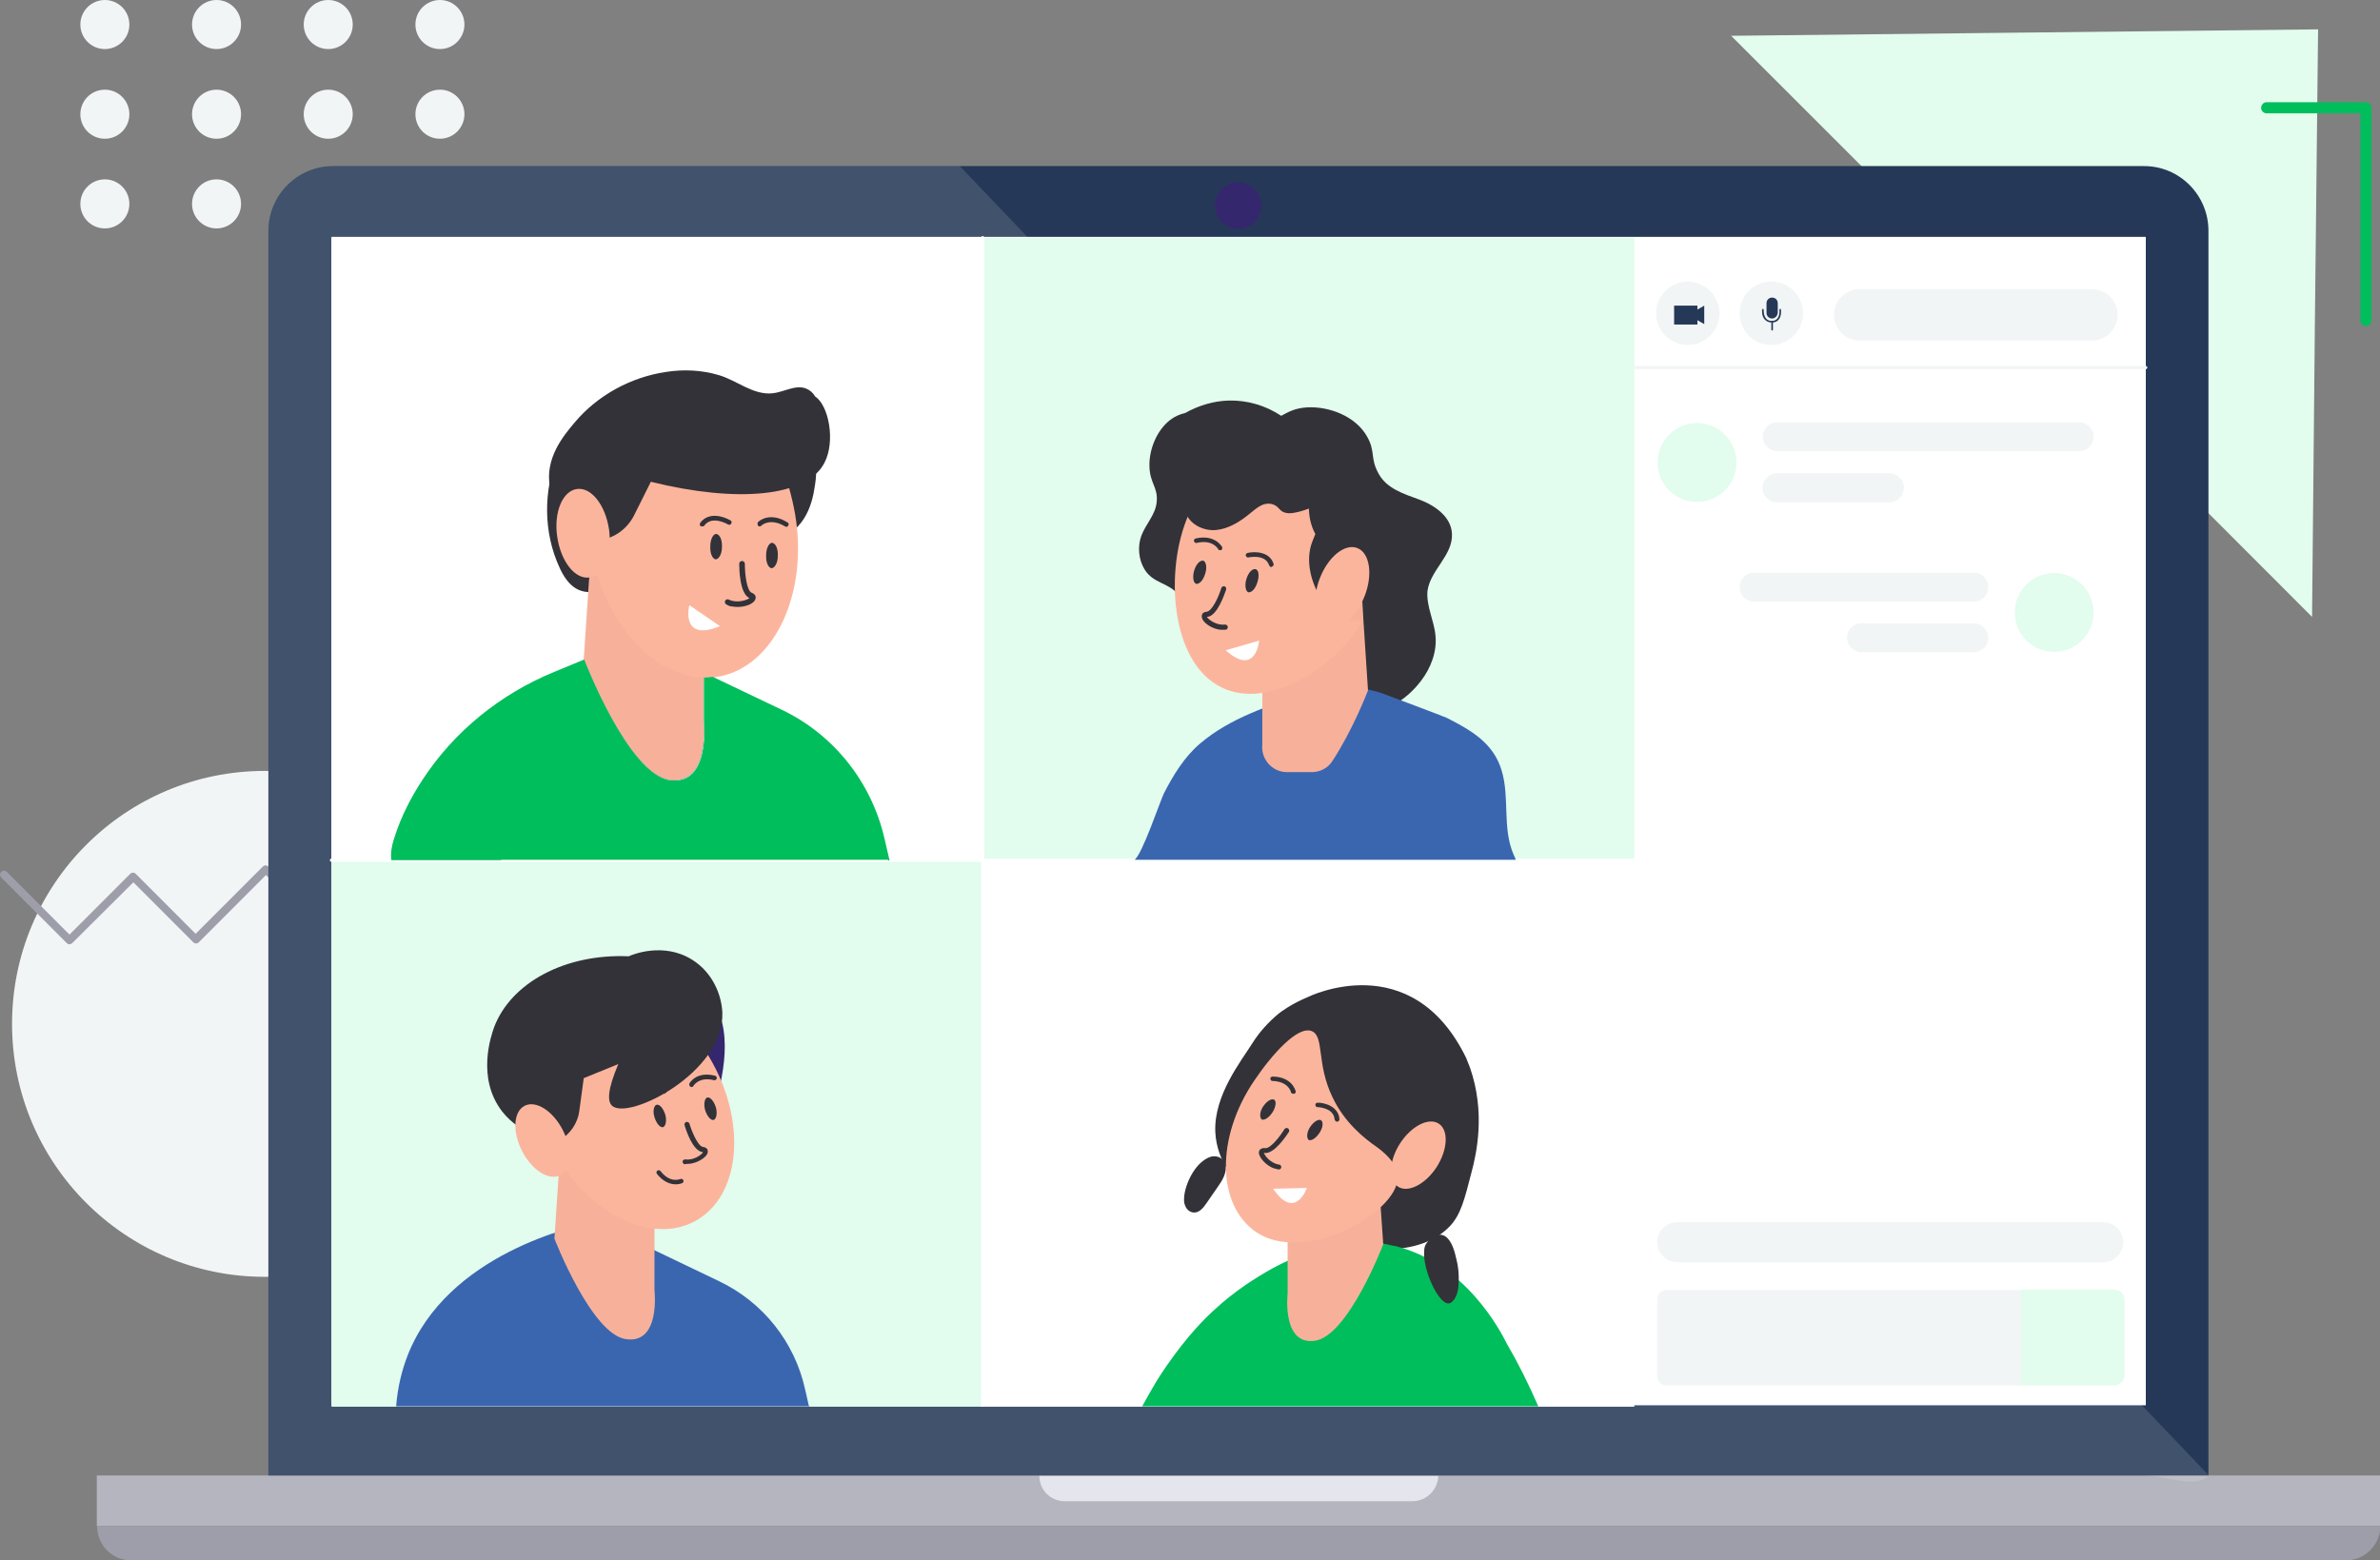 <svg width="427" height="280" viewBox="0 0 427 280" fill="none" xmlns="http://www.w3.org/2000/svg">
<rect x="0" y="0" width="427" height="280" fill="#808080" stroke="none"/>
<g clip-path="url(#clip0_929:88)">
<path d="M47.501 229.124C72.54 229.124 92.839 208.801 92.839 183.732C92.839 158.663 72.54 138.34 47.501 138.34C22.461 138.34 2.162 158.663 2.162 183.732C2.162 208.801 22.461 229.124 47.501 229.124Z" fill="#F2F5F6"/>
<path d="M12.47 169.443C12.254 169.443 12.109 169.371 11.965 169.227L0.216 157.464C-0.072 157.175 -0.072 156.742 0.216 156.454C0.505 156.165 0.937 156.165 1.225 156.454L12.47 167.711L23.354 156.815C23.642 156.526 24.075 156.526 24.363 156.815L35.103 167.567L47.14 155.516C47.428 155.227 47.861 155.227 48.149 155.516L58.385 165.691C58.673 165.979 58.673 166.412 58.385 166.701C58.096 166.99 57.664 166.99 57.375 166.701L47.717 157.031L35.679 169.083C35.391 169.371 34.959 169.371 34.67 169.083L23.93 158.33L12.974 169.227C12.83 169.371 12.614 169.443 12.47 169.443Z" fill="#9E9EAB"/>
<path d="M18.813 8.804C21.241 8.804 23.21 6.833 23.21 4.402C23.21 1.971 21.241 0 18.813 0C16.385 0 14.416 1.971 14.416 4.402C14.416 6.833 16.385 8.804 18.813 8.804Z" fill="#F2F5F6"/>
<path d="M38.851 8.804C41.279 8.804 43.248 6.833 43.248 4.402C43.248 1.971 41.279 0 38.851 0C36.423 0 34.454 1.971 34.454 4.402C34.454 6.833 36.423 8.804 38.851 8.804Z" fill="#F2F5F6"/>
<path d="M58.889 8.804C61.317 8.804 63.286 6.833 63.286 4.402C63.286 1.971 61.317 0 58.889 0C56.461 0 54.492 1.971 54.492 4.402C54.492 6.833 56.461 8.804 58.889 8.804Z" fill="#F2F5F6"/>
<path d="M78.927 8.804C81.356 8.804 83.324 6.833 83.324 4.402C83.324 1.971 81.356 0 78.927 0C76.499 0 74.531 1.971 74.531 4.402C74.531 6.833 76.499 8.804 78.927 8.804Z" fill="#F2F5F6"/>
<path d="M18.813 24.897C21.241 24.897 23.21 22.926 23.21 20.495C23.21 18.064 21.241 16.093 18.813 16.093C16.385 16.093 14.416 18.064 14.416 20.495C14.416 22.926 16.385 24.897 18.813 24.897Z" fill="#F2F5F6"/>
<path d="M38.851 24.897C41.279 24.897 43.248 22.926 43.248 20.495C43.248 18.064 41.279 16.093 38.851 16.093C36.423 16.093 34.454 18.064 34.454 20.495C34.454 22.926 36.423 24.897 38.851 24.897Z" fill="#F2F5F6"/>
<path d="M58.889 24.897C61.317 24.897 63.286 22.926 63.286 20.495C63.286 18.064 61.317 16.093 58.889 16.093C56.461 16.093 54.492 18.064 54.492 20.495C54.492 22.926 56.461 24.897 58.889 24.897Z" fill="#F2F5F6"/>
<path d="M78.927 24.897C81.356 24.897 83.324 22.926 83.324 20.495C83.324 18.064 81.356 16.093 78.927 16.093C76.499 16.093 74.531 18.064 74.531 20.495C74.531 22.926 76.499 24.897 78.927 24.897Z" fill="#F2F5F6"/>
<path d="M18.813 40.99C21.241 40.99 23.21 39.019 23.21 36.588C23.21 34.156 21.241 32.185 18.813 32.185C16.385 32.185 14.416 34.156 14.416 36.588C14.416 39.019 16.385 40.99 18.813 40.99Z" fill="#F2F5F6"/>
<path d="M38.851 40.99C41.279 40.99 43.248 39.019 43.248 36.588C43.248 34.156 41.279 32.185 38.851 32.185C36.423 32.185 34.454 34.156 34.454 36.588C34.454 39.019 36.423 40.99 38.851 40.99Z" fill="#F2F5F6"/>
<path d="M58.889 40.99C61.317 40.99 63.286 39.019 63.286 36.588C63.286 34.156 61.317 32.185 58.889 32.185C56.461 32.185 54.492 34.156 54.492 36.588C54.492 39.019 56.461 40.99 58.889 40.99Z" fill="#F2F5F6"/>
<path d="M78.927 40.99C81.356 40.99 83.324 39.019 83.324 36.588C83.324 34.156 81.356 32.185 78.927 32.185C76.499 32.185 74.531 34.156 74.531 36.588C74.531 39.019 76.499 40.99 78.927 40.99Z" fill="#F2F5F6"/>
<path d="M415.893 5.268L415.316 58.021L414.811 110.701L362.698 58.526L310.584 6.423L363.274 5.845L415.893 5.268Z" fill="#E2FCEE"/>
<path d="M427 264.773H17.371V273.866H427V264.773Z" fill="#B5B5BF"/>
<path d="M420.945 280H23.498C20.11 280 17.443 277.258 17.443 273.938H427.072C427 277.258 424.261 280 420.945 280Z" fill="#9E9EAB"/>
<path d="M253.432 269.392H191.011C188.488 269.392 186.47 267.371 186.47 264.845H258.045C257.973 267.299 255.955 269.392 253.432 269.392Z" fill="#E5E5ED"/>
<path d="M396.222 41.423V264.773H48.149V41.423C48.149 35 53.339 29.804 59.754 29.804H384.689C391.032 29.804 396.222 35 396.222 41.423Z" fill="#253857"/>
<path d="M384.977 42.505H59.466V252.144H384.977V42.505Z" fill="white"/>
<path opacity="0.13" d="M172.198 29.804H59.682C53.339 29.804 48.149 34.928 48.149 41.351V264.773H384.761C388.365 264.773 394.132 267.299 396.294 264.773L172.198 29.804Z" fill="white"/>
<path d="M226.33 36.876C226.33 39.185 224.456 41.062 222.149 41.062C219.843 41.062 217.969 39.185 217.969 36.876C217.969 34.567 219.843 32.691 222.149 32.691C224.528 32.763 226.33 34.639 226.33 36.876Z" fill="#35276D"/>
<path d="M176.379 42.649H59.466V154.361H176.379V42.649Z" fill="white"/>
<path d="M176.379 154.361H59.466V252.433H176.379V154.361Z" fill="#E2FCEE"/>
<path d="M384.977 76.278H293.22V252.144H384.977V76.278Z" fill="white"/>
<path d="M384.977 42.649H293.22V76.278H384.977V42.649Z" fill="white"/>
<path d="M362.705 248.608H298.986C298.049 248.608 297.329 247.887 297.329 246.948V233.165C297.329 232.227 298.049 231.505 298.986 231.505H362.705V248.608Z" fill="#F2F5F6"/>
<path d="M379.355 248.608H362.561V231.433H379.355C380.364 231.433 381.157 232.227 381.157 233.237V246.804C381.157 247.815 380.292 248.608 379.355 248.608Z" fill="#E2FCEE"/>
<path d="M293.22 42.649H176.595V154.361H293.22V42.649Z" fill="#E2FCEE"/>
<path d="M176.595 42.649H176.307V154.361H176.595V42.649Z" fill="white"/>
<path d="M233.97 154.361H176.595V155.732H233.97V154.361Z" fill="#FFF6EB"/>
<path d="M293.22 154.361H176.307V252.433H293.22V154.361Z" fill="white"/>
<path d="M176.595 252.433V42.65C176.595 42.505 176.451 42.361 176.307 42.361C176.162 42.361 176.018 42.505 176.018 42.65V252.433H176.595Z" fill="white"/>
<path d="M293.22 154.65H59.466C59.321 154.65 59.177 154.505 59.177 154.361C59.177 154.217 59.321 154.072 59.466 154.072H293.22C293.364 154.072 293.508 154.217 293.508 154.361C293.436 154.505 293.364 154.65 293.22 154.65Z" fill="white"/>
<path d="M384.977 66.248H293.22C293.076 66.248 292.932 66.103 292.932 65.959C292.932 65.814 293.076 65.67 293.22 65.67H384.977C385.122 65.67 385.266 65.814 385.266 65.959C385.194 66.175 385.122 66.248 384.977 66.248Z" fill="#F2F5F6"/>
<path d="M308.501 56.216C308.501 59.319 305.978 61.917 302.807 61.917C299.707 61.917 297.112 59.392 297.112 56.216C297.112 53.113 299.635 50.515 302.807 50.515C305.978 50.587 308.501 53.113 308.501 56.216Z" fill="#F2F5F6"/>
<path d="M304.537 54.845H300.356V58.237H304.537V54.845Z" fill="#253857"/>
<path d="M302.879 56.505L305.762 58.165V54.845L302.879 56.505Z" fill="#253857"/>
<path d="M323.494 56.216C323.494 59.319 320.971 61.917 317.799 61.917C314.628 61.917 312.105 59.392 312.105 56.216C312.105 53.113 314.628 50.515 317.799 50.515C320.971 50.515 323.494 53.113 323.494 56.216Z" fill="#F2F5F6"/>
<path d="M317.943 57.154C317.367 57.154 316.934 56.721 316.934 56.144V54.412C316.934 53.835 317.367 53.402 317.943 53.402C318.52 53.402 318.953 53.835 318.953 54.412V56.144C318.88 56.721 318.448 57.154 317.943 57.154Z" fill="#253857"/>
<path d="M317.943 57.876C317.439 57.876 317.006 57.732 316.646 57.371C315.997 56.722 316.141 55.567 316.141 55.567C316.141 55.495 316.213 55.423 316.285 55.423C316.358 55.423 316.43 55.495 316.43 55.567C316.43 55.567 316.358 56.577 316.862 57.155C317.078 57.443 317.439 57.588 317.871 57.588C318.304 57.588 318.664 57.443 318.88 57.155C319.385 56.577 319.241 55.567 319.241 55.567C319.241 55.495 319.313 55.423 319.385 55.423C319.457 55.423 319.529 55.495 319.529 55.567C319.529 55.639 319.673 56.722 319.097 57.371C318.88 57.66 318.448 57.876 317.943 57.876Z" fill="#253857"/>
<path d="M317.943 59.319C317.871 59.319 317.799 59.247 317.799 59.175V57.804C317.799 57.732 317.871 57.66 317.943 57.66C318.015 57.66 318.087 57.732 318.087 57.804V59.175C318.087 59.247 318.015 59.319 317.943 59.319Z" fill="#253857"/>
<path d="M375.319 61.124H333.657C331.062 61.124 329.044 59.031 329.044 56.505C329.044 53.907 331.134 51.886 333.657 51.886H375.319C377.914 51.886 379.932 53.979 379.932 56.505C379.932 59.031 377.842 61.124 375.319 61.124Z" fill="#F2F5F6"/>
<path d="M377.337 226.526H300.933C298.914 226.526 297.329 224.866 297.329 222.918C297.329 220.897 298.986 219.309 300.933 219.309H377.337C379.355 219.309 380.941 220.969 380.941 222.918C380.941 224.866 379.355 226.526 377.337 226.526Z" fill="#F2F5F6"/>
<path d="M373.012 80.969H318.88C317.439 80.969 316.285 79.814 316.285 78.371C316.285 76.928 317.439 75.773 318.88 75.773H373.012C374.454 75.773 375.607 76.928 375.607 78.371C375.607 79.814 374.454 80.969 373.012 80.969Z" fill="#F2F5F6"/>
<path d="M338.991 90.134H318.808C317.367 90.134 316.213 88.98 316.213 87.536C316.213 86.093 317.367 84.938 318.808 84.938H338.991C340.432 84.938 341.585 86.093 341.585 87.536C341.585 88.98 340.432 90.134 338.991 90.134Z" fill="#F2F5F6"/>
<path d="M304.464 90.062C308.366 90.062 311.528 86.895 311.528 82.99C311.528 79.084 308.366 75.918 304.464 75.918C300.563 75.918 297.401 79.084 297.401 82.99C297.401 86.895 300.563 90.062 304.464 90.062Z" fill="#E2FCEE"/>
<path d="M314.7 107.959H354.127C355.569 107.959 356.722 106.804 356.722 105.361C356.722 103.918 355.569 102.763 354.127 102.763H314.7C313.258 102.763 312.105 103.918 312.105 105.361C312.105 106.804 313.258 107.959 314.7 107.959Z" fill="#F2F5F6"/>
<path d="M333.945 117.052H354.127C355.569 117.052 356.722 115.897 356.722 114.454C356.722 113.01 355.569 111.856 354.127 111.856H333.945C332.503 111.856 331.35 113.01 331.35 114.454C331.422 115.897 332.575 117.052 333.945 117.052Z" fill="#F2F5F6"/>
<path d="M368.543 116.98C372.444 116.98 375.607 113.813 375.607 109.907C375.607 106.002 372.444 102.835 368.543 102.835C364.642 102.835 361.479 106.002 361.479 109.907C361.479 113.813 364.642 116.98 368.543 116.98Z" fill="#E2FCEE"/>
<path d="M73.089 243.34C72.152 245.794 71.359 248.753 71.071 252.361C95.722 252.361 120.373 252.361 145.024 252.361C145.096 252.433 145.096 252.433 145.168 252.505L144.448 249.33C142.574 240.814 136.879 233.67 129.023 229.917L106.75 219.237C103.29 219.959 80.225 224.938 73.089 243.34Z" fill="#3A66B0"/>
<path d="M117.418 215.845V231.505C117.418 231.505 118.571 241.247 112.3 240.309C106.101 239.443 99.47 222.268 99.47 222.268L100.479 207.041L117.418 215.845Z" fill="#F7B19A"/>
<path d="M123.905 175.505C127.293 177.309 129.239 181.062 129.816 184.814C130.392 188.567 129.743 192.464 128.879 196.144C128.662 197.299 128.302 198.526 127.293 199.175C125.923 200.113 124.049 199.32 122.824 198.165C120.013 195.567 119.076 191.381 119.652 187.557C120.229 183.732 122.103 180.268 124.265 177.093" fill="#35276D"/>
<path d="M124.731 219.121C132.632 214.813 134.053 202.157 127.904 190.851C121.755 179.546 110.366 173.873 102.465 178.18C94.564 182.487 93.144 195.144 99.292 206.449C105.441 217.755 116.831 223.428 124.731 219.121Z" fill="#FCB59D"/>
<path d="M103.939 199.32L104.732 193.474C106.822 192.608 108.84 191.815 110.931 190.949C108.912 195.711 108.984 197.732 109.849 198.454C112.805 201.052 129.96 192.464 129.599 181.711C129.455 178.536 127.869 174.495 124.121 172.186C119.004 169.01 113.381 171.32 112.805 171.608C101.344 171.103 91.685 176.371 88.658 184.309C88.153 185.753 85.415 193.402 90.1 199.464C93.559 203.866 98.821 204.588 100.191 204.732C102.209 203.65 103.651 201.629 103.939 199.32Z" fill="#333238"/>
<path d="M100.503 210.893C102.522 209.857 102.731 206.228 100.97 202.788C99.208 199.347 96.143 197.398 94.124 198.435C92.105 199.471 91.896 203.1 93.657 206.541C95.419 209.981 98.484 211.93 100.503 210.893Z" fill="#FCB59D"/>
<path d="M117.85 198.237C118.355 198.165 119.004 198.887 119.364 200.041C119.652 201.124 119.436 202.134 118.932 202.278C118.427 202.351 117.778 201.629 117.418 200.474C117.057 199.32 117.346 198.309 117.85 198.237Z" fill="#333238"/>
<path d="M126.932 196.938C127.437 196.866 128.085 197.588 128.446 198.742C128.734 199.825 128.518 200.835 128.013 200.98C127.509 201.052 126.86 200.33 126.5 199.175C126.211 198.093 126.428 197.01 126.932 196.938Z" fill="#333238"/>
<path d="M123.689 208.845C125.058 208.701 126.284 207.907 126.716 207.33C127.076 206.897 127.004 206.536 126.932 206.32C126.86 206.103 126.644 205.887 126.139 205.815C125.274 205.742 124.193 203.289 123.689 201.629C123.617 201.412 123.328 201.268 123.112 201.34C122.896 201.412 122.752 201.629 122.824 201.918C123.04 202.711 124.265 206.536 126.067 206.753C126.067 206.753 126.067 206.753 126.139 206.753C125.923 207.186 124.482 208.268 122.968 208.052C122.752 208.052 122.463 208.196 122.463 208.412C122.463 208.629 122.608 208.918 122.824 208.918C123.112 208.845 123.4 208.845 123.689 208.845Z" fill="#333238"/>
<path d="M115.111 197.804C115.255 197.804 115.4 197.66 115.472 197.515C116.192 195.495 119.004 196.144 119.076 196.216C119.292 196.289 119.508 196.144 119.58 195.928C119.652 195.711 119.508 195.495 119.292 195.423C118.067 195.134 115.472 195.062 114.751 197.227C114.679 197.443 114.823 197.66 114.967 197.732C115.039 197.804 115.039 197.804 115.111 197.804Z" fill="#333238"/>
<path d="M124.121 195.062C124.265 195.062 124.337 194.99 124.409 194.845C124.482 194.773 125.419 193.186 128.086 193.835C128.302 193.907 128.518 193.763 128.59 193.546C128.662 193.33 128.518 193.113 128.302 193.041C124.914 192.175 123.761 194.34 123.689 194.412C123.617 194.629 123.689 194.845 123.833 194.99C123.977 195.062 124.049 195.062 124.121 195.062Z" fill="#333238"/>
<path d="M122.391 211.588C122.247 211.516 122.175 211.516 122.031 211.588C121.959 211.588 120.229 212.382 118.499 210.144C118.355 210 118.139 209.928 117.922 210.072C117.778 210.217 117.706 210.433 117.85 210.65C120.013 213.32 122.247 212.382 122.391 212.309C122.608 212.237 122.68 211.949 122.608 211.804C122.535 211.66 122.463 211.588 122.391 211.588Z" fill="#333238"/>
<path d="M100.119 81.546C97.452 87.969 97.452 95.546 100.407 101.897C101.056 103.34 101.993 104.784 103.29 105.577C104.588 106.371 106.534 106.588 107.759 105.505C108.696 104.639 108.984 103.34 109.273 102.113C109.994 98.505 110.714 94.825 110.138 91.216C109.561 87.608 107.399 84 103.939 82.773" fill="#333238"/>
<path d="M145.961 88.546C145.529 90.711 144.664 92.876 143.15 94.464C142.501 95.186 141.636 95.763 140.699 95.979C139.762 96.196 138.681 96.052 137.96 95.474C136.735 94.464 136.663 92.588 136.951 91.072C137.312 88.763 138.033 86.454 139.546 84.65C140.699 83.278 143.366 80.969 145.313 82.124C147.115 83.062 146.25 86.814 145.961 88.546Z" fill="#333238"/>
<path d="M104.732 118.278C104.732 118.278 112.588 138.845 120.085 139.928C127.509 140.938 126.211 129.32 126.211 129.32V121.526C126.716 121.526 127.221 121.454 127.797 121.381L126.211 120.66L113.597 114.598L112.588 115.031L104.732 118.278Z" fill="#3A66B0"/>
<path d="M104.732 118.278C104.732 118.278 112.588 138.845 120.085 139.928C127.509 140.938 126.211 129.32 126.211 129.32V110.557L117.994 106.299L106.822 100.526L105.957 100.093L105.813 102.619L105.669 104.206L104.732 118.278Z" fill="#F7B19A"/>
<path d="M105.741 95.979C105.813 96.773 105.957 97.567 106.029 98.361C106.318 99.948 106.678 101.536 107.11 102.979C107.183 103.34 107.327 103.701 107.471 103.989C108.84 108.175 110.931 111.783 113.381 114.67C116.985 118.855 121.454 121.381 126.067 121.598C126.572 121.598 127.076 121.598 127.581 121.598C127.941 121.598 128.374 121.526 128.734 121.453C138.825 119.794 145.096 106.66 142.646 92.227C142.357 90.639 141.997 89.051 141.565 87.536C137.961 75.556 128.951 67.546 120.013 69.062C112.3 70.361 106.894 78.227 105.813 88.33C105.525 90.783 105.453 93.381 105.741 95.979Z" fill="#FCB59D"/>
<path d="M147.907 83.062C144.736 89.196 132.194 90.278 116.769 86.454L113.742 92.515C112.516 94.897 110.282 96.557 107.615 96.918C107.615 96.918 107.615 96.918 107.543 96.918C106.894 96.701 99.902 93.886 98.677 87.464C97.668 82.268 101.128 78.155 103.074 75.845C107.182 70.938 113.165 67.691 119.436 66.752C122.607 66.247 125.923 66.392 129.023 67.33C132.194 68.268 135.149 70.938 138.609 70.577C140.627 70.361 142.718 68.99 144.592 69.711C145.313 70 145.889 70.505 146.25 71.155C148.7 72.742 149.926 79.237 147.907 83.062Z" fill="#333238"/>
<path d="M99.974 96.34C100.623 100.742 103.146 103.99 105.741 103.629C108.336 103.268 109.849 99.443 109.273 95.041C108.624 90.639 106.101 87.392 103.506 87.752C100.911 88.113 99.326 91.938 99.974 96.34Z" fill="#FCB59D"/>
<path d="M159.44 154.433L159.296 154.289H90.028C90.028 154.289 89.955 154.289 89.811 154.361H70.206C70.061 153.278 70.206 151.907 70.782 150.247C71.936 146.567 73.737 143.103 75.756 140C81.45 131.268 89.739 124.557 99.398 120.588L104.804 118.351C104.804 118.351 112.66 138.918 120.157 140C127.581 141.01 126.284 129.392 126.284 129.392V121.598C126.788 121.598 127.293 121.526 127.869 121.454L140.267 127.371C149.637 131.845 156.413 140.433 158.719 150.608L159.584 154.361L159.44 154.433Z" fill="#00BE5B"/>
<path d="M128.59 95.835C129.167 95.979 129.599 96.918 129.527 98.216C129.527 99.443 128.95 100.381 128.374 100.381C127.797 100.237 127.365 99.299 127.437 98C127.437 96.701 128.013 95.691 128.59 95.835Z" fill="#333238"/>
<path d="M138.609 97.423C139.186 97.567 139.618 98.505 139.546 99.804C139.546 101.031 138.97 101.969 138.393 101.969C137.816 101.825 137.384 100.887 137.456 99.588C137.456 98.361 138.032 97.278 138.609 97.423Z" fill="#333238"/>
<path d="M131.329 108.825C132.843 109.113 134.356 108.68 135.005 108.175C135.51 107.814 135.582 107.453 135.582 107.165C135.582 106.948 135.438 106.587 134.861 106.371C133.996 106.01 133.636 103.124 133.636 101.175C133.636 100.886 133.419 100.67 133.131 100.67C132.843 100.67 132.626 100.886 132.626 101.175C132.626 102.041 132.699 106.515 134.428 107.309C134.428 107.309 134.428 107.309 134.501 107.309C134.068 107.67 132.266 108.319 130.752 107.598C130.536 107.453 130.176 107.598 130.104 107.814C129.96 108.031 130.104 108.392 130.32 108.464C130.68 108.68 130.969 108.825 131.329 108.825Z" fill="#333238"/>
<path d="M129.167 112.361L123.689 108.608C123.616 108.608 122.031 115.319 129.167 112.361Z" fill="white"/>
<path d="M125.923 94.464C126.067 94.464 126.283 94.464 126.356 94.32C127.725 92.443 130.464 94.031 130.608 94.103C130.824 94.247 131.113 94.175 131.185 93.959C131.329 93.742 131.257 93.454 131.041 93.381C129.815 92.66 127.148 91.794 125.635 93.814C125.491 94.031 125.563 94.32 125.707 94.464C125.779 94.392 125.851 94.392 125.923 94.464Z" fill="#333238"/>
<path d="M136.23 94.464C136.375 94.464 136.519 94.464 136.591 94.319C136.663 94.247 138.177 92.876 140.843 94.464C141.06 94.608 141.348 94.536 141.42 94.319C141.564 94.103 141.492 93.814 141.276 93.742C138.032 91.722 136.086 93.598 136.014 93.67C135.87 93.814 135.87 94.103 136.014 94.319C136.086 94.464 136.158 94.464 136.23 94.464Z" fill="#333238"/>
<path d="M257.541 114.093C257.829 116.979 256.676 119.938 254.946 122.175C252.135 125.928 247.81 128.237 243.341 128.742C238.944 129.319 234.475 128.309 230.655 125.928C228.565 124.629 226.619 122.897 224.745 121.165C222.582 119.216 220.42 117.268 218.329 115.175C215.662 112.577 213.644 109.691 211.41 106.732C209.752 104.567 206.869 104.711 205.355 102.185C204.274 100.454 204.058 98.072 204.778 96.124C205.571 94.031 207.301 92.371 207.517 90.134C207.806 87.392 206.292 86.814 206.22 83.639C206.148 80.68 207.517 77.216 209.968 75.34C210.833 74.691 211.698 74.33 212.635 74.113C215.086 72.742 217.753 71.948 220.492 71.876C223.735 71.804 227.051 72.742 229.862 74.618C231.088 73.969 232.241 73.247 234.475 73.103C238.368 72.886 243.197 74.618 245.287 78.371C246.801 81.041 245.792 82.196 247.305 84.938C248.747 87.68 251.846 88.618 254.586 89.629C257.325 90.639 260.352 92.66 260.496 95.763C260.712 99.66 256.604 102.258 256.099 106.082C255.883 108.825 257.325 111.423 257.541 114.093Z" fill="#333238"/>
<path d="M271.957 154.289H203.553C204.922 153.35 208.166 143.68 208.815 142.381C210.473 139.134 212.491 135.814 215.302 133.433C220.636 128.886 227.556 126.649 234.043 124.484C237.358 123.33 242.332 122.536 247.954 124.412C248.026 124.412 259.487 128.742 259.559 128.814C263.956 131.051 267.992 133.361 269.434 138.34C270.875 143.175 269.506 148.515 271.524 153.278C271.668 153.567 271.812 153.928 271.957 154.289Z" fill="#3A66B0"/>
<path d="M230.871 138.557H235.34C236.854 138.557 238.223 137.835 239.016 136.608C242.548 131.268 245.215 124.484 245.431 123.907V123.835L244.638 111.711L244.422 108.031V107.598L244.278 107.67L226.474 116.907V133.577C226.186 136.247 228.276 138.557 230.871 138.557Z" fill="#F7B19A"/>
<path d="M236.926 107.237C235.268 104.567 234.331 101.031 235.196 97.928C235.412 97.206 235.7 96.557 235.989 95.835C235.124 94.247 234.763 92.443 234.835 90.495C234.98 88.402 235.628 86.309 235.917 84.216C232.457 81.763 227.123 80.825 222.654 82.34C216.383 84.433 213.932 90.639 212.851 93.309C208.887 103.412 210.256 119.866 219.915 123.691C228.997 127.299 240.818 118.206 244.35 111.495C241.611 111.639 238.944 110.484 236.926 107.237Z" fill="#FCB59D"/>
<path d="M244.856 106.901C246.342 103.032 245.739 99.2 243.509 98.342C241.28 97.484 238.268 99.924 236.782 103.793C235.296 107.662 235.899 111.494 238.129 112.352C240.358 113.211 243.37 110.77 244.856 106.901Z" fill="#FCB59D"/>
<path d="M232.601 91.938C231.664 92.155 230.583 92.227 229.862 91.649C229.502 91.361 229.285 91 228.925 90.783C228.204 90.278 227.195 90.278 226.402 90.639C225.609 91 224.961 91.577 224.24 92.155C222.51 93.598 220.42 94.897 218.185 95.113C215.951 95.33 213.428 94.103 212.707 91.938C212.13 90.062 212.995 88.113 214.077 86.526C217.032 82.124 221.933 79.02 227.195 78.588C231.592 78.155 237.647 79.67 240.314 83.495C243.413 87.825 235.989 91.216 232.601 91.938Z" fill="#333238"/>
<path d="M225.609 104.423C225.249 105.649 224.6 106.299 224.024 106.299C223.447 106.155 223.303 105.072 223.591 103.99C223.952 102.763 224.6 102.113 225.177 102.113C225.826 102.185 225.97 103.268 225.609 104.423Z" fill="#333238"/>
<path d="M216.239 102.907C215.879 104.134 215.23 104.783 214.653 104.783C214.077 104.639 213.933 103.556 214.221 102.474C214.581 101.247 215.23 100.598 215.807 100.598C216.383 100.67 216.599 101.824 216.239 102.907Z" fill="#333238"/>
<path d="M218.978 113.01C217.536 112.866 216.311 112 215.879 111.35C215.518 110.845 215.59 110.484 215.662 110.268C215.734 110.051 215.951 109.835 216.527 109.763C217.392 109.691 218.618 107.237 219.122 105.505C219.194 105.288 219.483 105.144 219.699 105.216C219.915 105.288 220.059 105.577 219.987 105.794C219.699 106.587 218.401 110.556 216.599 110.701C216.599 110.701 216.599 110.701 216.527 110.701C216.744 111.134 218.257 112.288 219.771 112.072C219.987 112.072 220.275 112.216 220.275 112.505C220.275 112.794 220.131 113.01 219.843 113.01C219.627 113.01 219.266 113.01 218.978 113.01Z" fill="#333238"/>
<path d="M219.915 116.69L225.898 114.958C225.898 115.031 225.321 121.526 219.915 116.69Z" fill="white"/>
<path d="M228.06 101.752C227.916 101.752 227.772 101.608 227.7 101.464C227.051 99.371 224.096 100.02 224.024 100.02C223.808 100.093 223.591 99.948 223.519 99.732C223.447 99.515 223.591 99.299 223.808 99.227C225.105 98.938 227.772 98.938 228.493 101.175C228.565 101.392 228.421 101.608 228.204 101.68C228.204 101.752 228.132 101.752 228.06 101.752Z" fill="#333238"/>
<path d="M218.834 98.721C218.69 98.721 218.546 98.649 218.546 98.505C218.474 98.433 217.537 96.773 214.725 97.422C214.509 97.495 214.293 97.35 214.221 97.134C214.149 96.917 214.293 96.701 214.509 96.629C217.969 95.835 219.194 98.072 219.266 98.144C219.339 98.361 219.266 98.577 219.122 98.721C218.978 98.721 218.906 98.721 218.834 98.721Z" fill="#333238"/>
<path d="M263.163 190.155C263.163 190.083 263.091 190.01 263.091 189.938L263.163 190.155Z" fill="#2C285A"/>
<path d="M260.135 220.031C253.936 226.526 241.323 224.289 233.97 220.969C232.385 220.247 218.545 213.969 218.041 203.144C217.752 196.577 222.654 190.443 224.744 187.124C225.97 185.175 227.555 183.443 229.357 181.928C229.79 181.567 231.736 180.124 234.691 178.897C234.691 178.897 253.288 169.66 263.091 189.938C263.091 190.01 263.163 190.082 263.163 190.155C263.379 190.66 263.523 191.093 263.739 191.598C266.55 199.68 264.893 207.041 264.028 210.289C262.73 215.34 262.081 217.938 260.135 220.031Z" fill="#333238"/>
<path d="M275.993 252.361H204.922C205.787 250.773 206.652 249.258 207.517 247.814C208.166 246.804 208.743 245.866 209.319 245.072C213.067 239.66 216.239 236.485 218.113 234.825C221.573 231.65 225.177 229.34 228.42 227.536C232.096 225.588 235.412 224.361 238.007 223.567C240.89 222.845 245.143 222.34 250.044 223.567C250.116 223.567 250.188 223.567 250.188 223.567C262.947 226.67 269.217 238.866 270.371 241.175C272.317 244.495 274.191 248.247 275.993 252.361Z" fill="#00BE5B"/>
<path d="M231.015 217.144V232.155C231.015 232.155 229.934 241.464 235.917 240.598C241.899 239.732 248.17 223.278 248.17 223.278L247.161 208.701L231.015 217.144Z" fill="#F7B19A"/>
<path d="M250.765 211.371C250.621 217.794 233.898 226.887 225.393 221.114C218.257 216.278 218.113 204.083 225.033 193.907C228.204 189.217 232.817 184.021 235.34 185.031C237.646 185.969 236.133 190.876 239.088 196.938C241.178 201.34 244.566 204.155 247.089 205.887C249.251 207.474 250.837 209.351 250.765 211.371Z" fill="#FCB59D"/>
<path d="M257.757 209.423C255.738 212.526 252.639 214.113 250.837 212.959C249.035 211.804 249.179 208.268 251.197 205.165C253.216 202.062 256.315 200.474 258.117 201.629C259.919 202.784 259.775 206.247 257.757 209.423Z" fill="#FCB59D"/>
<path d="M259.991 233.886C260.424 233.814 260.712 233.381 260.928 233.165C261.361 232.515 261.577 231.722 261.649 230.928C261.793 229.268 261.721 227.608 261.289 225.948C261 224.649 260.496 222.629 259.27 221.835C258.045 221.113 256.675 221.979 255.955 223.062C255.594 223.567 255.522 224.072 255.522 224.361C255.162 227.825 258.189 234.247 259.991 233.886Z" fill="#333238"/>
<path d="M212.491 214.402C212.419 215.051 212.347 215.773 212.635 216.35C212.851 217 213.428 217.505 214.076 217.577C215.086 217.722 215.878 216.783 216.455 215.917C217.104 214.979 217.753 214.041 218.401 213.103C219.266 211.876 220.275 210.361 219.771 208.845C219.41 207.763 218.401 207.33 217.32 207.546C214.653 208.34 212.851 211.948 212.491 214.402Z" fill="#333238"/>
<path d="M236.782 203.216C236.133 204.227 235.34 204.732 234.835 204.588C234.403 204.299 234.403 203.289 234.98 202.35C235.628 201.34 236.421 200.835 236.926 200.979C237.43 201.196 237.43 202.206 236.782 203.216Z" fill="#333238"/>
<path d="M228.348 199.536C227.699 200.546 226.907 201.051 226.402 200.907C225.97 200.618 225.97 199.608 226.546 198.67C227.195 197.66 227.988 197.155 228.492 197.299C229.069 197.443 228.925 198.598 228.348 199.536Z" fill="#333238"/>
<path d="M228.492 209.639C227.195 209.134 226.258 208.051 225.97 207.33C225.753 206.825 225.898 206.464 226.042 206.32C226.186 206.175 226.474 205.959 226.979 206.031C227.844 206.175 229.502 204.155 230.439 202.639C230.583 202.423 230.871 202.35 231.087 202.495C231.304 202.639 231.376 202.928 231.231 203.144C230.799 203.794 228.565 207.185 226.835 206.897C226.835 206.897 226.835 206.897 226.763 206.897C226.907 207.402 227.988 208.773 229.502 208.99C229.718 208.99 229.934 209.278 229.862 209.495C229.862 209.711 229.574 209.928 229.357 209.856C229.069 209.783 228.781 209.711 228.492 209.639Z" fill="#333238"/>
<path d="M228.42 213.32L234.475 213.175C234.475 213.175 232.385 219.165 228.42 213.32Z" fill="white"/>
<path d="M239.737 201.268C239.593 201.196 239.521 201.051 239.449 200.907C239.304 198.742 236.421 198.67 236.349 198.67C236.133 198.67 235.989 198.454 235.989 198.237C235.989 198.021 236.205 197.876 236.421 197.876C237.719 197.876 240.169 198.598 240.314 200.835C240.314 201.051 240.169 201.268 239.953 201.268C239.809 201.268 239.737 201.268 239.737 201.268Z" fill="#333238"/>
<path d="M231.808 196.216C231.664 196.144 231.592 196.072 231.592 195.928C231.592 195.856 231.087 194.052 228.276 193.979C228.06 193.979 227.916 193.763 227.916 193.546C227.916 193.33 228.132 193.186 228.348 193.186C231.808 193.258 232.385 195.639 232.457 195.783C232.529 196 232.385 196.216 232.168 196.289C231.952 196.289 231.88 196.216 231.808 196.216Z" fill="#333238"/>
<path d="M406.674 19.34H424.477V57.515" stroke="#00BE5B" stroke-width="2" stroke-miterlimit="10" stroke-linecap="round" stroke-linejoin="round"/>
</g>
<defs>
<clipPath id="clip0_929:88">
<rect width="427" height="280" fill="white"/>
</clipPath>
</defs>
</svg>
